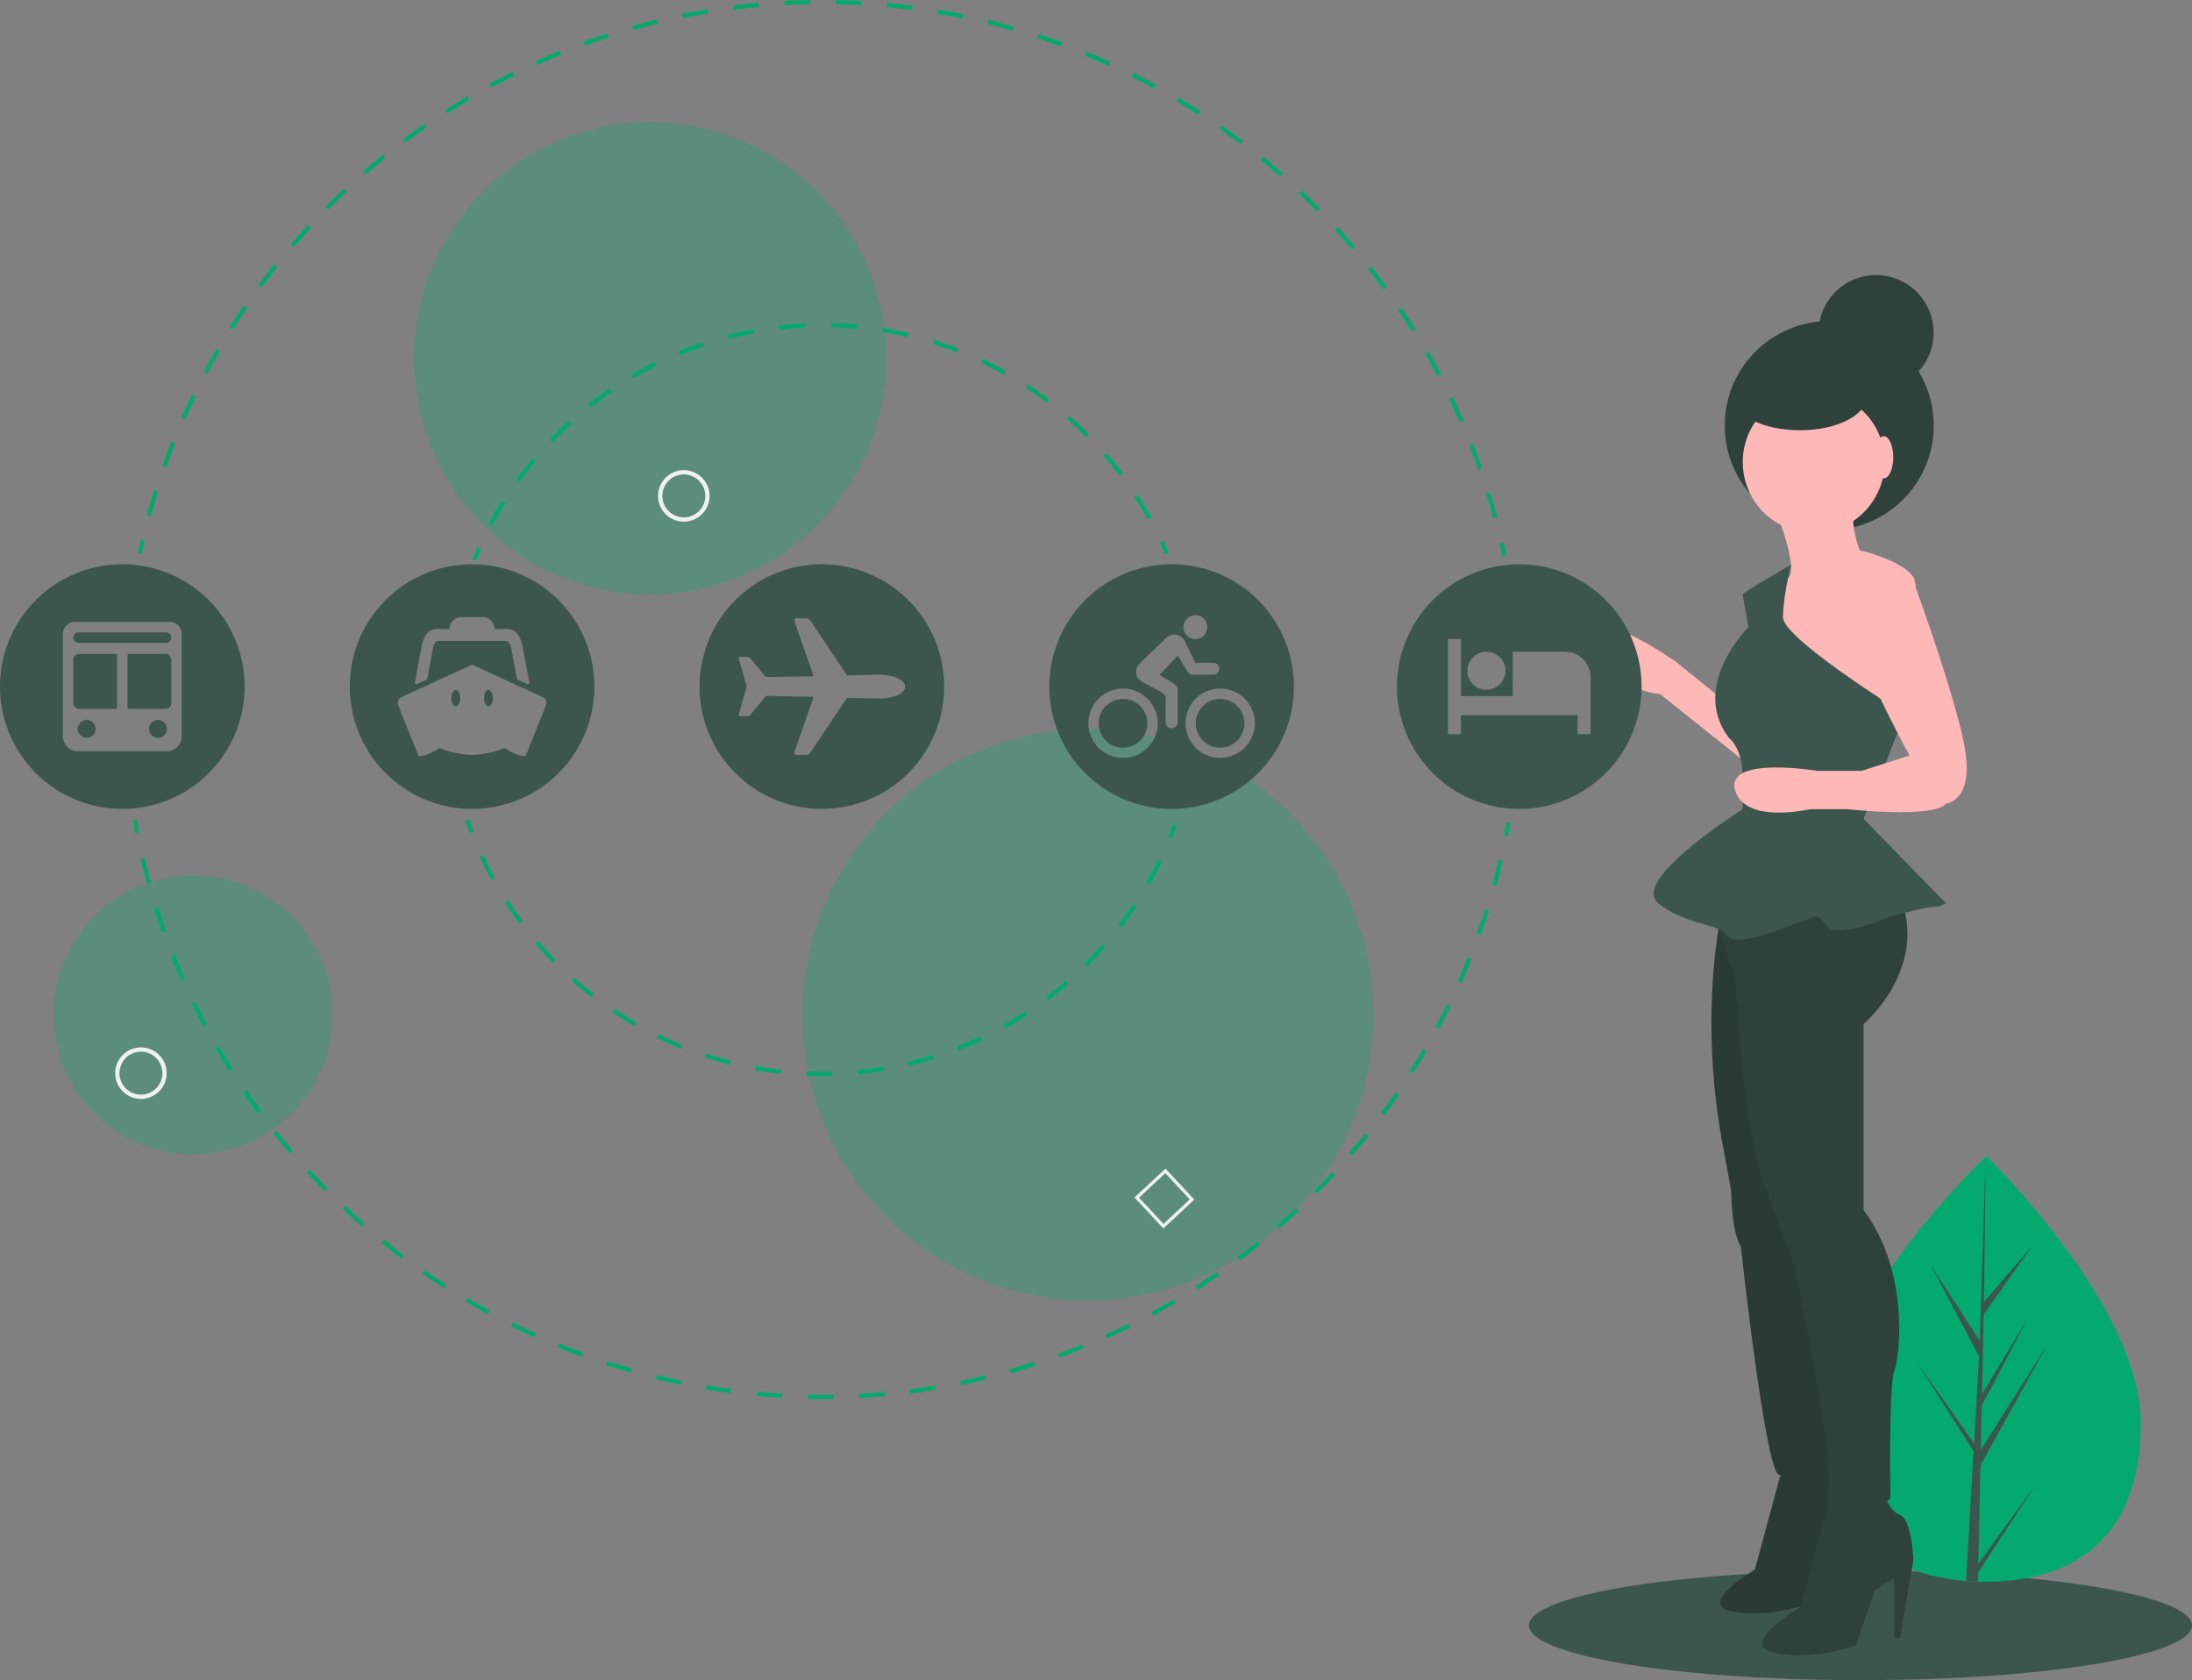 <?xml version="1.0" encoding="UTF-8" standalone="no"?>
<svg
   data-name="Layer 1"
   width="1021.5"
   height="782.954"
   viewBox="0 0 1021.5 782.954"
   version="1.1"
   id="svg104"
   sodipodi:docname="undraw_travel_plans_li01.svg"
   inkscape:version="1.1 (c68e22c387, 2021-05-23)"
   xmlns:inkscape="http://www.inkscape.org/namespaces/inkscape"
   xmlns:sodipodi="http://sodipodi.sourceforge.net/DTD/sodipodi-0.dtd"
   xmlns="http://www.w3.org/2000/svg"
   xmlns:svg="http://www.w3.org/2000/svg"
   xmlns:rdf="http://www.w3.org/1999/02/22-rdf-syntax-ns#"
   xmlns:cc="http://creativecommons.org/ns#"
   xmlns:dc="http://purl.org/dc/elements/1.1/">
  <rect x="0" y="0" width="1021.5" height="782.954" fill="#808080" stroke="none"/>
  <defs
     id="defs108" />
  <sodipodi:namedview
     id="namedview106"
     pagecolor="#505050"
     bordercolor="#eeeeee"
     borderopacity="1"
     inkscape:pageshadow="0"
     inkscape:pageopacity="0"
     inkscape:pagecheckerboard="0"
     showgrid="false"
     inkscape:zoom="0.9617422"
     inkscape:cx="511.05171"
     inkscape:cy="391.47705"
     inkscape:current-layer="svg104" />
  <title
     id="title2">travel_plans</title>
  <ellipse
     cx="867"
     cy="757.454"
     rx="154.5"
     ry="25.5"
     fill="#3f3d56"
     id="ellipse4"
     style="fill:#3d564d;fill-opacity:1" />
  <path
     d="M1086.927,722.093c-.303,54.785-32.978,73.73-73.15,73.508q-1.4-.008-2.786-.047-2.792-.076-5.526-.285c-36.242-2.768-64.302-23.032-64.02-73.982.292-52.726,68.048-118.893,73.129-123.785.004,0,.004,0,.009-.004.193-.186.292-.28.292-.28S1087.231,667.313,1086.927,722.093Z"
     transform="translate(-89.25 -58.523)"
     fill="#04aa6d"
     id="path6" />
  <path
     d="M1011.176,787.206l26.81-37.025-26.9,41.105-.095,4.268q-2.792-.076-5.526-.285l3.17-54.791-.02-.424.049-.08.301-5.177L982.457,693.293l26.611,37.624.061,1.099,2.395-41.397L988.87,647.757l22.975,35.586,2.73-85.841.01-.286-.002.281-.75,67.703L1036.765,638.486,1013.703,671.031l-.808,37.075,21.479-35.465-21.594,40.915-.449,20.615,31.16-49.359L1012.171,741.364Z"
     transform="translate(-89.25 -58.523)"
     fill="#3f3d56"
     id="path8"
     style="fill:#3d564d;fill-opacity:1" />
  <circle
     cx="852.454"
     cy="198.321"
     r="48.695"
     fill="#2f2e41"
     id="circle10"
     style="fill:#2e413a;fill-opacity:1" />
  <circle
     cx="845.206"
     cy="215.332"
     r="33.068"
     fill="#ffb8b8"
     id="circle12" />
  <path
     d="M914.794,291.729s14.3,33.068,7.15,36.643-10.725,19.662-10.725,19.662l18.768,39.324,25.918,16.087h15.193s15.193-67.923,9.831-75.966-25.024-12.512-25.024-12.512-4.469-10.725-2.681-20.556S914.794,291.729,914.794,291.729Z"
     transform="translate(-89.25 -58.523)"
     fill="#ffb8b8"
     id="path14" />
  <path
     d="M893.345,385.57,870.108,366.802s-42.005-29.493-36.643-8.043,29.493,23.237,29.493,23.237l40.217,32.174Z"
     transform="translate(-89.25 -58.523)"
     fill="#ffb8b8"
     id="path16" />
  <path
     d="M891.558,483.88s-10.725,44.686,0,105.459l4.469,24.13s0,18.768,4.469,25.918c0,0,11.618,106.353,17.874,106.353s25.918-3.575,27.705-6.256-34.855-260.073-34.855-260.073Z"
     transform="translate(-89.25 -58.523)"
     fill="#2f2e41"
     id="path18"
     style="fill:#2e413a;fill-opacity:1" />
  <path
     d="M891.558,483.88s-10.725,44.686,0,105.459l4.469,24.13s0,18.768,4.469,25.918c0,0,11.618,106.353,17.874,106.353s25.918-3.575,27.705-6.256-34.855-260.073-34.855-260.073Z"
     transform="translate(-89.25 -58.523)"
     opacity="0.1"
     id="path20" />
  <path
     d="M920.908,738.602l-13.844,51.306s-27.689,16.288-10.587,19.545,34.204-3.258,34.204-3.258l8.144-23.617,8.144-4.886v25.246h2.443l5.701-33.39s-.814-17.102-5.701-18.731S942.082,740.231,942.082,740.231Z"
     transform="translate(-89.25 -58.523)"
     fill="#2f2e41"
     id="path22"
     style="fill:#2e413a;fill-opacity:1" />
  <path
     d="M920.908,738.602l-13.844,51.306s-27.689,16.288-10.587,19.545,34.204-3.258,34.204-3.258l8.144-23.617,8.144-4.886v25.246h2.443l5.701-33.39s-.814-17.102-5.701-18.731S942.082,740.231,942.082,740.231Z"
     transform="translate(-89.25 -58.523)"
     opacity="0.1"
     id="path24" />
  <path
     d="M887.983,482.092s7.15,26.812,9.831,31.28c0,0,3.575,75.966,15.193,101.884l12.512,33.068S946.075,745.74,940.712,756.465c0,0,27.705,6.256,29.493,0,0,0-.894-51.836,1.787-58.986s7.15-46.474-14.3-75.073v-86.691s33.961-28.599,14.3-65.242S887.983,482.092,887.983,482.092Z"
     transform="translate(-89.25 -58.523)"
     fill="#2f2e41"
     id="path26"
     style="fill:#2e413a;fill-opacity:1" />
  <path
     d="M943.393,751.102l-15.193,56.304s-30.387,17.874-11.618,21.449,37.536-3.575,37.536-3.575l8.937-25.918,8.937-5.362v27.705h2.681l6.256-36.643s-.894-18.768-6.256-20.556-8.043-11.618-8.043-11.618Z"
     transform="translate(-89.25 -58.523)"
     fill="#2f2e41"
     id="path28"
     style="fill:#2e413a;fill-opacity:1" />
  <path
     d="M923.888,321.697s-22.5,12.931-22.5,13.824,2.681,15.193,2.681,15.193-27.705,27.705-8.937,51.836c0,0,6.256,4.469,6.256,18.768v14.3s-52.73,33.068-39.324,43.792,27.705,8.937,32.174,15.193,30.387-5.362,35.749-7.15,6.256-3.575,10.725,2.681S970.205,485.667,970.205,485.667s16.087-4.469,19.662-4.469a12.364,12.364,0,0,0,6.256-1.787l-38.43-39.324,19.215-48.708s-56.751-35.302-56.751-45.133S923.888,321.697,923.888,321.697Z"
     transform="translate(-89.25 -58.523)"
     fill="#3f3d56"
     id="path30"
     style="fill:#3d564d;fill-opacity:1" />
  <path
     d="M958.587,323.903s-11.618,16.087-2.681,38.43,23.237,48.261,23.237,48.261l-22.343,7.15H936.244s-42.899-7.15-38.43,8.937,34.855,8.937,34.855,8.937h17.874s40.217,4.469,45.58-2.681c0,0,14.3-.894,8.043-29.493s-24.522-77.554-24.522-77.554Z"
     transform="translate(-89.25 -58.523)"
     fill="#ffb8b8"
     id="path32" />
  <ellipse
     cx="838.776"
     cy="184.642"
     rx="31.187"
     ry="15.867"
     fill="#2f2e41"
     id="ellipse34"
     style="fill:#2e413a;fill-opacity:1" />
  <ellipse
     cx="877.827"
     cy="213.098"
     rx="4.469"
     ry="9.831"
     fill="#ffb8b8"
     id="ellipse36" />
  <circle
     cx="874.252"
     cy="155.006"
     r="26.812"
     fill="#2f2e41"
     id="circle38"
     style="fill:#2e413a;fill-opacity:1" />
  <circle
     cx="303"
     cy="166.954"
     r="110"
     fill="#04aa6d"
     opacity="0.3"
     id="circle40" />
  <circle
     cx="90"
     cy="472.954"
     r="65"
     fill="#04aa6d"
     opacity="0.3"
     id="circle42" />
  <circle
     cx="507"
     cy="472.954"
     r="133"
     fill="#04aa6d"
     opacity="0.3"
     id="circle44" />
  <path
     d="M155.38,316.56l-1.956-.417q.628-2.947,1.31-5.875l1.948.454Q156.005,313.631,155.38,316.56Z"
     transform="translate(-89.25 -58.523)"
     fill="#04aa6d"
     id="path46" />
  <path
     d="M785.137,300.036c-1.025-3.811-2.139-7.659-3.307-11.437l1.91-.591c1.176,3.802,2.296,7.674,3.328,11.508Zm-625.537-.874-1.93-.525c1.047-3.846,2.182-7.729,3.373-11.541l1.909.597C161.768,291.481,160.64,295.34,159.6,299.162ZM778.108,277.312c-1.31-3.734-2.701-7.485-4.139-11.146l1.861-.73c1.446,3.684,2.848,7.458,4.164,11.216Zm-611.381-.952-1.886-.667c1.332-3.763,2.751-7.548,4.219-11.252l1.859.736C169.461,268.858,168.051,272.621,166.728,276.359Zm602.692-21.183c-1.574-3.615-3.24-7.254-4.951-10.816l1.803-.866c1.722,3.585,3.398,7.247,4.982,10.884Zm-593.896-1.017-1.831-.806c1.605-3.649,3.3-7.318,5.039-10.903l1.8.872C178.804,246.886,177.119,250.532,175.524,254.159ZM759.118,233.73c-1.844-3.5-3.774-7.009-5.738-10.427l1.734-.996c1.976,3.439,3.919,6.969,5.773,10.492ZM185.936,232.681l-1.767-.938c1.872-3.522,3.833-7.054,5.829-10.498l1.73,1.003C189.745,225.67,187.795,229.181,185.936,232.681Zm561.325-19.59c-2.091-3.35-4.275-6.708-6.49-9.982l1.656-1.121c2.229,3.294,4.427,6.674,6.531,10.044Zm-549.361-1.054-1.692-1.065c2.122-3.369,4.336-6.746,6.582-10.037l1.652,1.127C202.209,205.333,200.008,208.689,197.899,212.037Zm536.015-18.667c-2.321-3.176-4.746-6.367-7.207-9.483l1.57-1.239c2.476,3.136,4.915,6.347,7.252,9.542Zm-522.569-1.034-1.609-1.188c2.367-3.208,4.822-6.413,7.299-9.523l1.564,1.245C216.138,185.962,213.697,189.147,211.345,192.336ZM719.154,174.672c-2.561-3.011-5.213-6.017-7.884-8.934l1.475-1.351c2.688,2.935,5.356,5.959,7.933,8.989Zm-492.96-.994-1.519-1.302c2.589-3.019,5.271-6.034,7.974-8.961l1.47,1.356C231.433,167.681,228.767,170.677,226.194,173.678ZM703.062,157.097c-2.78-2.822-5.646-5.626-8.52-8.336l1.373-1.455c2.89,2.727,5.773,5.549,8.57,8.388Zm-460.7-.935-1.419-1.409c2.809-2.828,5.704-5.638,8.604-8.352l1.366,1.46C248.031,150.558,245.154,153.351,242.363,156.162Zm443.359-15.422c-2.976-2.609-6.04-5.198-9.107-7.694l1.262-1.551c3.087,2.512,6.17,5.116,9.164,7.741Zm-425.959-.861-1.312-1.509c3.005-2.613,6.097-5.203,9.189-7.699l1.256,1.557C265.823,134.707,262.75,137.282,259.763,139.878ZM667.228,125.689c-3.152-2.38-6.399-4.738-9.649-7.008l1.145-1.64c3.271,2.285,6.538,4.657,9.71,7.051ZM278.301,124.915l-1.198-1.602c3.189-2.387,6.461-4.743,9.725-7.004l1.139,1.645C284.723,120.2,281.471,122.542,278.301,124.915Zm369.375-12.885c-3.326-2.146-6.739-4.26-10.143-6.283l1.021-1.72c3.425,2.036,6.858,4.163,10.205,6.322Zm-349.798-.677L296.8,109.669c3.351-2.144,6.786-4.253,10.208-6.27l1.016,1.724C304.622,107.126,301.208,109.223,297.878,111.354ZM627.163,99.842c-3.468-1.893-7.028-3.75-10.581-5.521l.893-1.79c3.574,1.782,7.157,3.65,10.646,5.555Zm-308.774-.572-.951-1.76c3.496-1.89,7.075-3.74,10.637-5.5l.886,1.793C325.42,95.552,321.863,97.391,318.389,99.27ZM605.801,89.194c-3.601-1.632-7.289-3.221-10.964-4.724l.757-1.852c3.698,1.512,7.41,3.112,11.033,4.754Zm-266.077-.461-.819-1.824c3.619-1.624,7.323-3.205,11.008-4.698l.751,1.854C347.001,85.548,343.32,87.119,339.724,88.732Zm243.978-8.578c-3.727-1.365-7.525-2.677-11.291-3.9l.618-1.902c3.789,1.231,7.611,2.551,11.361,3.924Zm-221.936-.353-.682-1.88c3.734-1.355,7.542-2.657,11.318-3.87l.612,1.904C369.262,77.162,365.478,78.456,361.766,79.802Zm199.213-7.026c-3.808-1.082-7.685-2.106-11.523-3.044l.475-1.942c3.862.944,7.763,1.975,11.595,3.063ZM384.427,72.521l-.541-1.926c3.827-1.075,7.731-2.094,11.604-3.029l.469,1.944C392.11,70.44,388.23,71.453,384.427,72.521Zm153.401-5.404c-3.873-.796-7.815-1.53-11.716-2.183l.33-1.973c3.925.657,7.892,1.396,11.789,2.197Zm-130.234-.188-.396-1.96c3.904-.791,7.873-1.518,11.795-2.163l.324,1.974C415.418,65.42,411.474,66.143,407.593,66.929Zm106.729-3.746c-3.93-.509-7.915-.951-11.845-1.315l.184-1.991c3.955.366,7.964.811,11.918,1.323Zm-83.212-.119-.251-1.984c3.941-.5,7.952-.933,11.921-1.289l.179,1.992C439.014,62.137,435.027,62.568,431.11,63.064Zm59.48-2.077c-3.941-.22-7.948-.371-11.91-.447l.039-2c3.985.078,8.017.229,11.982.45ZM454.848,60.936l-.105-1.997c3.971-.21,8.004-.35,11.985-.416l.033,2C462.803,60.588,458.795,60.727,454.848,60.936Z"
     transform="translate(-89.25 -58.523)"
     fill="#04aa6d"
     id="path48" />
  <path
     d="M789.354,317.668q-.615-2.931-1.281-5.842l1.949-.447q.672,2.93,1.289,5.879Z"
     transform="translate(-89.25 -58.523)"
     fill="#04aa6d"
     id="path50" />
  <path
     d="M792.052,448.069l-1.963-.388q.579-2.93,1.105-5.878l1.969.351Q792.634,445.121,792.052,448.069Z"
     transform="translate(-89.25 -58.523)"
     fill="#04aa6d"
     id="path52" />
  <path
     d="M472.25,710.477q-3.261,0-6.506-.063l.039-2c3.954.077,7.935.082,11.893.019l.032,2Q474.985,710.476,472.25,710.477ZM489.666,710.021l-.105-1.998c3.956-.208,7.946-.491,11.86-.841l.178,1.992C497.66,709.526,493.646,709.811,489.666,710.021Zm-35.875-.058c-3.97-.222-7.983-.519-11.929-.883l.184-1.992c3.922.362,7.912.658,11.857.879Zm59.701-2.069-.251-1.984c3.937-.498,7.896-1.072,11.767-1.707l.323,1.975C521.436,706.815,517.453,707.392,513.492,707.894Zm-83.521-.133c-3.952-.513-7.933-1.103-11.834-1.755l.33-1.973c3.876.647,7.833,1.234,11.761,1.743Zm107.128-3.733-.396-1.961c3.881-.783,7.787-1.647,11.609-2.567l.468,1.945C544.935,702.37,541.005,703.239,537.1,704.028Zm-130.724-.21c-3.901-.801-7.829-1.683-11.673-2.621l.475-1.943c3.82.933,7.723,1.81,11.601,2.605Zm153.983-5.387-.539-1.926c3.793-1.062,7.625-2.212,11.388-3.418l.61,1.904C568.032,696.206,564.177,697.363,560.359,698.431Zm-177.225-.284c-3.823-1.084-7.685-2.257-11.478-3.486l.616-1.902c3.771,1.222,7.608,2.388,11.408,3.465Zm199.978-7.004-.681-1.881c3.696-1.337,7.423-2.763,11.079-4.239l.749,1.854C590.581,688.363,586.831,689.798,583.112,691.143Zm-222.793-.39c-3.738-1.366-7.5-2.821-11.183-4.325l.756-1.852c3.659,1.494,7.398,2.94,11.113,4.298Zm244.924-8.549-.816-1.826c3.6-1.61,7.214-3.308,10.743-5.046l.883,1.795C612.502,678.875,608.865,680.583,605.243,682.205Zm-267.119-.51c-3.624-1.639-7.267-3.366-10.827-5.136l.891-1.791c3.538,1.759,7.158,3.477,10.76,5.104Zm288.547-10.041-.949-1.76c3.477-1.873,6.958-3.832,10.348-5.823l1.014,1.725C633.672,667.798,630.169,669.77,626.672,671.654Zm-310.002-.627c-3.494-1.9-6.998-3.892-10.415-5.917l1.02-1.721c3.396,2.014,6.878,3.992,10.351,5.881Zm330.607-11.472-1.075-1.686c3.312-2.111,6.641-4.321,9.896-6.569l1.137,1.646C653.959,655.208,650.608,657.431,647.277,659.555Zm-351.21-.74c-3.34-2.149-6.687-4.391-9.949-6.663l1.143-1.641c3.242,2.258,6.569,4.485,9.888,6.622Zm370.88-12.839-1.195-1.604c3.155-2.353,6.316-4.801,9.395-7.276l1.254,1.559C673.303,641.146,670.122,643.609,666.947,645.976Zm-390.524-.846c-3.167-2.383-6.341-4.862-9.431-7.37l1.26-1.553c3.072,2.492,6.226,4.956,9.374,7.325Zm409.157-14.14-1.309-1.512c2.98-2.582,5.955-5.255,8.842-7.945l1.363,1.463C691.573,625.704,688.58,628.393,685.58,630.991Zm-427.743-.941c-2.994-2.616-5.977-5.32-8.865-8.036l1.37-1.457c2.871,2.699,5.835,5.387,8.812,7.987ZM703.079,614.682l-1.416-1.412c2.795-2.803,5.567-5.687,8.241-8.57l1.467,1.359C708.681,608.961,705.891,611.863,703.079,614.682Zm-462.672-1.022c-2.787-2.818-5.563-5.731-8.254-8.658l1.473-1.354c2.674,2.909,5.434,5.804,8.204,8.605Zm478.938-16.523-1.516-1.305c2.58-2.996,5.137-6.075,7.598-9.153l1.562,1.25C724.513,591.024,721.94,594.123,719.345,597.136Zm-495.123-1.088c-2.575-3.017-5.131-6.123-7.598-9.234l1.567-1.242c2.452,3.092,4.992,6.18,7.552,9.178Zm510.073-17.604-1.607-1.191c2.36-3.185,4.686-6.443,6.91-9.686l1.648,1.131C739.009,571.96,736.67,575.239,734.295,578.444Zm-524.924-1.135c-2.35-3.197-4.672-6.481-6.901-9.76l1.654-1.125c2.215,3.259,4.523,6.522,6.858,9.701Zm538.468-18.608-1.689-1.07c2.11-3.329,4.19-6.751,6.184-10.169l1.729,1.008C752.056,551.909,749.962,555.351,747.839,558.701Zm-551.907-1.156c-2.107-3.357-4.182-6.801-6.166-10.234l1.731-1c1.972,3.412,4.034,6.834,6.128,10.172ZM759.904,538.012l-1.764-.943c1.87-3.497,3.693-7.063,5.421-10.601l1.797.877C763.621,530.905,761.786,534.494,759.904,538.012ZM183.981,536.857c-1.856-3.504-3.671-7.089-5.396-10.654l1.801-.871c1.713,3.544,3.518,7.106,5.362,10.59Zm586.436-20.373-1.828-.811c1.6-3.608,3.156-7.303,4.626-10.979l1.857.742C773.593,509.136,772.027,512.853,770.417,516.484Zm-596.831-1.127c-1.594-3.632-3.14-7.339-4.595-11.017l1.86-.736c1.446,3.656,2.982,7.34,4.566,10.949Zm605.729-21.133-1.883-.674c1.333-3.729,2.612-7.53,3.804-11.296l1.906.604C781.945,486.646,780.657,490.47,779.315,494.224Zm-614.508-1.061c-1.323-3.743-2.595-7.562-3.778-11.353l1.909-.596c1.176,3.766,2.439,7.562,3.755,11.282ZM786.545,471.355l-1.928-.533c1.047-3.791,2.039-7.666,2.949-11.518l1.947.461C788.597,463.64,787.599,467.54,786.545,471.355Zm-628.872-1.026c-1.041-3.825-2.025-7.723-2.926-11.586l1.948-.453c.895,3.839,1.873,7.713,2.907,11.514Z"
     transform="translate(-89.25 -58.523)"
     fill="#04aa6d"
     id="path54" />
  <path
     d="M152.207,446.83q-.571-2.95-1.09-5.919l1.971-.344q.514,2.95,1.083,5.882Z"
     transform="translate(-89.25 -58.523)"
     fill="#04aa6d"
     id="path56" />
  <path
     d="M635.515,448.983l-1.859-.735c.726-1.835,1.431-3.713,2.097-5.584l1.885.671C636.963,445.227,636.249,447.127,635.515,448.983Z"
     transform="translate(-89.25 -58.523)"
     fill="#04aa6d"
     id="path58" />
  <path
     d="M472.25,559.977c-2.396,0-4.813-.049-7.186-.145l.081-1.998c3.936.159,7.959.187,11.908.077l.055,2Q474.687,559.978,472.25,559.977Zm16.878-.802-.189-1.99c3.938-.375,7.911-.893,11.807-1.536l.326,1.973C497.13,558.274,493.112,558.796,489.128,559.175ZM453.054,558.939c-3.978-.433-7.989-1.009-11.921-1.713l.353-1.969c3.887.695,7.852,1.266,11.785,1.693Zm59.826-3.689-.462-1.945c3.851-.914,7.714-1.972,11.482-3.146l.595,1.91C520.683,553.255,516.775,554.326,512.88,555.25Zm-83.523-.553c-3.884-.976-7.779-2.099-11.577-3.337l.62-1.902c3.755,1.225,7.605,2.335,11.444,3.3Zm106.508-6.605-.726-1.863c3.681-1.433,7.362-3.014,10.94-4.698l.853,1.809C543.312,545.043,539.588,546.643,535.865,548.091ZM406.462,547.229c-3.71-1.501-7.413-3.15-11.005-4.902l.877-1.797c3.551,1.731,7.211,3.361,10.878,4.846ZM557.646,537.835l-.975-1.746c3.455-1.93,6.884-4.001,10.193-6.157l1.092,1.676C564.61,533.789,561.141,535.884,557.646,537.835Zm-172.831-1.155c-3.466-1.996-6.907-4.138-10.227-6.365l1.114-1.66c3.282,2.202,6.684,4.319,10.111,6.293ZM577.817,524.689l-1.205-1.596c3.161-2.386,6.276-4.906,9.258-7.492l1.311,1.512C584.165,519.728,581.014,522.277,577.817,524.689Zm-212.997-1.425c-3.167-2.454-6.283-5.046-9.263-7.702l1.331-1.492c2.945,2.625,6.026,5.187,9.157,7.614Zm231.185-14.349-1.41-1.418c2.805-2.79,5.547-5.711,8.152-8.682l1.504,1.318C601.616,503.139,598.842,506.093,596.005,508.916Zm-249.163-1.666c-2.797-2.856-5.532-5.847-8.128-8.889l1.521-1.299c2.567,3.008,5.271,5.965,8.036,8.789ZM611.879,490.812l-1.59-1.213c2.396-3.142,4.716-6.408,6.895-9.711l1.67,1.102C616.649,484.331,614.304,487.635,611.879,490.812Zm-280.668-1.874c-2.385-3.214-4.687-6.55-6.841-9.914l1.685-1.078c2.13,3.325,4.405,6.623,6.763,9.801Zm293.925-18.225-1.74-.984c1.944-3.44,3.795-6.994,5.5-10.562l1.805.862C628.976,463.638,627.104,467.233,625.136,470.713ZM318.225,468.666c-1.923-3.512-3.747-7.131-5.419-10.756l1.816-.838c1.653,3.584,3.456,7.161,5.356,10.633Z"
     transform="translate(-89.25 -58.523)"
     fill="#04aa6d"
     id="path60" />
  <path
     d="M308.115,446.739c-.708-1.865-1.395-3.775-2.043-5.678l1.894-.645c.641,1.881,1.32,3.77,2.02,5.613Z"
     transform="translate(-89.25 -58.523)"
     fill="#04aa6d"
     id="path62" />
  <path
     d="M311.205,319.802l-1.855-.746c.749-1.864,1.539-3.734,2.347-5.559l1.829.81C312.727,316.111,311.946,317.959,311.205,319.802Z"
     transform="translate(-89.25 -58.523)"
     fill="#04aa6d"
     id="path64" />
  <path
     d="M318.781,303.472l-1.768-.935c1.889-3.573,3.93-7.126,6.065-10.562l1.698,1.056C322.666,296.428,320.649,299.94,318.781,303.472Zm305.36-2.913c-1.933-3.493-4.017-6.966-6.192-10.324l1.678-1.088c2.201,3.396,4.31,6.91,6.265,10.443ZM331.481,283.032l-1.622-1.171c2.367-3.278,4.878-6.515,7.465-9.622l1.537,1.28C336.305,276.591,333.821,279.791,331.481,283.032Zm279.571-2.667c-2.398-3.193-4.942-6.346-7.559-9.37l1.512-1.309c2.647,3.059,5.22,6.248,7.646,9.478ZM346.881,264.54l-1.445-1.383c2.795-2.92,5.728-5.781,8.718-8.503l1.347,1.479C352.544,258.824,349.645,261.652,346.881,264.54Zm248.426-2.371c-2.818-2.835-5.771-5.608-8.778-8.242l1.318-1.504c3.041,2.664,6.027,5.468,8.878,8.335ZM364.678,248.341l-1.241-1.568c3.173-2.51,6.472-4.94,9.805-7.222l1.13,1.65C371.076,243.457,367.815,245.859,364.678,248.341ZM577.206,246.311c-3.18-2.419-6.486-4.759-9.828-6.954l1.098-1.672c3.381,2.221,6.726,4.587,9.941,7.034ZM384.535,234.75l-1.013-1.725c3.486-2.046,7.089-3.997,10.709-5.796l.891,1.791C391.543,230.799,387.981,232.728,384.535,234.75Zm172.556-1.65c-3.489-1.96-7.088-3.819-10.695-5.527l.855-1.808c3.649,1.728,7.29,3.609,10.819,5.591Zm-151.01-9.06-.764-1.849c3.736-1.543,7.576-2.973,11.411-4.251l.632,1.897C413.57,221.102,409.775,222.515,406.082,224.041Zm129.26-1.235c-3.726-1.456-7.548-2.796-11.359-3.985l.596-1.909c3.855,1.203,7.722,2.559,11.491,4.031Zm-106.436-6.37-.498-1.937c3.913-1.006,7.915-1.888,11.893-2.619l.361,1.967C436.73,214.569,432.775,215.44,428.906,216.435Zm83.466-.796c-3.888-.92-7.859-1.715-11.804-2.363l.324-1.974c3.99.655,8.007,1.459,11.94,2.39Zm-59.802-3.558-.225-1.987c4.004-.452,8.088-.771,12.14-.948l.087,1.998C460.567,211.319,456.529,211.634,452.571,212.081Zm36.059-.341c-3.97-.372-8.014-.611-12.017-.709l.049-1.999c4.05.1,8.139.341,12.155.717Z"
     transform="translate(-89.25 -58.523)"
     fill="#04aa6d"
     id="path66" />
  <path
     d="M632.055,316.8c-.774-1.827-1.59-3.661-2.423-5.451l1.812-.844c.843,1.811,1.668,3.666,2.452,5.514Z"
     transform="translate(-89.25 -58.523)"
     fill="#04aa6d"
     id="path68" />
  <path
     d="M657.871,384.24A11.346,11.346,0,1,0,665.85,387.564,11.183,11.183,0,0,0,657.871,384.24Z"
     transform="translate(-89.25 -58.523)"
     fill="#3f3d56"
     id="path70"
     style="fill:#3d564d;fill-opacity:1" />
  <path
     d="M612.629,384.24a11.346,11.346,0,1,0,7.979,3.323A11.242,11.242,0,0,0,612.629,384.24Z"
     transform="translate(-89.25 -58.523)"
     fill="#3f3d56"
     id="path72"
     style="fill:#3d564d;fill-opacity:1" />
  <path
     d="M635.25,321.477a57,57,0,1,0,57,57A57,57,0,0,0,635.25,321.477Zm11.077,23.769a5.452,5.452,0,0,1,5.504,5.504,5.539,5.539,0,1,1-5.504-5.504Zm-33.698,66.462a16.157,16.157,0,1,1,16.148-16.148A16.203,16.203,0,0,1,612.629,411.708Zm25.39-32.192v15.577a2.769,2.769,0,0,1-5.538,0V383.687c0-2.267-2.769-2.769-10.644-7.304-1.021-.606-3.202-1.679-3.202-4.69a5.636,5.636,0,0,1,1.61-3.877l12.41-11.96a5.415,5.415,0,0,1,8.567,1.142l5.106,10.402h8.308a2.769,2.769,0,0,1,0,5.539H644.7c-1.852,0-3.34-3.981-6.577-8.914l-8.463,8.914C632.758,375.362,638.019,377.231,638.019,379.515Zm19.852,32.175a16.148,16.148,0,1,1,16.148-16.148A16.199,16.199,0,0,1,657.871,411.69Z"
     transform="translate(-89.25 -58.523)"
     fill="#3f3d56"
     id="path74"
     style="fill:#3d564d;fill-opacity:1" />
  <path
     d="M797.25,321.477a57,57,0,1,0,57,57A57,57,0,0,0,797.25,321.477Zm-15.11,40.748a8.864,8.864,0,1,1-9.069,8.862A8.958,8.958,0,0,1,782.14,362.225Zm48.34,38.406h-6.04v-8.862H770.06v8.862h-6.04V356.323h6.04v26.585h24.162V362.225H818.4a11.95,11.95,0,0,1,12.081,11.821Z"
     transform="translate(-89.25 -58.523)"
     fill="#3f3d56"
     id="path76"
     style="fill:#3d564d;fill-opacity:1" />
  <path
     d="M166.327,363.246H149.365a.694.694,0,0,0-.692.692v24.231a.694.694,0,0,0,.692.692H166.327a2.777,2.777,0,0,0,2.769-2.769V366.015A2.777,2.777,0,0,0,166.327,363.246Z"
     transform="translate(-89.25 -58.523)"
     fill="#3f3d56"
     id="path78"
     style="fill:#3d564d;fill-opacity:1" />
  <path
     d="M162.519,394.054a4.159,4.159,0,1,0,4.483,4.483A4.167,4.167,0,0,0,162.519,394.054Z"
     transform="translate(-89.25 -58.523)"
     fill="#3f3d56"
     id="path80"
     style="fill:#3d564d;fill-opacity:1" />
  <path
     d="M129.306,394.054a4.159,4.159,0,1,0,4.483,4.483A4.167,4.167,0,0,0,129.306,394.054Z"
     transform="translate(-89.25 -58.523)"
     fill="#3f3d56"
     id="path82"
     style="fill:#3d564d;fill-opacity:1" />
  <path
     d="M143.135,363.246H126.208a2.814,2.814,0,0,0-2.804,2.804V386.058a2.814,2.814,0,0,0,2.804,2.804h16.927a.694.694,0,0,0,.692-.692V363.939A.694.694,0,0,0,143.135,363.246Z"
     transform="translate(-89.25 -58.523)"
     fill="#3f3d56"
     id="path84"
     style="fill:#3d564d;fill-opacity:1" />
  <path
     d="M146.25,321.477a57,57,0,1,0,57,57A57,57,0,0,0,146.25,321.477Zm27.692,80.192a6.943,6.943,0,0,1-6.923,6.923H125.481a6.943,6.943,0,0,1-6.923-6.923V353.9a5.555,5.555,0,0,1,5.538-5.538h44.308a5.555,5.555,0,0,1,5.538,5.538Z"
     transform="translate(-89.25 -58.523)"
     fill="#3f3d56"
     id="path86"
     style="fill:#3d564d;fill-opacity:1" />
  <path
     d="M166.5,353.208H126a2.429,2.429,0,1,0,0,4.846h40.5a2.429,2.429,0,1,0,0-4.846Z"
     transform="translate(-89.25 -58.523)"
     fill="#3f3d56"
     id="path88"
     style="fill:#3d564d;fill-opacity:1" />
  <path
     d="M316.865,380.035c-1.142,0-2.077,1.696-2.077,3.808s.935,3.808,2.077,3.808,2.077-1.696,2.077-3.808S318.008,380.035,316.865,380.035Z"
     transform="translate(-89.25 -58.523)"
     fill="#3f3d56"
     id="path90"
     style="fill:#3d564d;fill-opacity:1" />
  <path
     d="M301.635,380.035c-1.142,0-2.077,1.696-2.077,3.808s.935,3.808,2.077,3.808,2.077-1.696,2.077-3.808S302.777,380.035,301.635,380.035Z"
     transform="translate(-89.25 -58.523)"
     fill="#3f3d56"
     id="path92"
     style="fill:#3d564d;fill-opacity:1" />
  <path
     d="M309.25,321.477a57,57,0,1,0,57,57A57,57,0,0,0,309.25,321.477Zm-26.654,55.062,3.15-16.754c.813-4.552,2.925-8.135,6.888-8.135h5.954l.346-1.367A5.535,5.535,0,0,1,304.3,346.112h9.865a5.539,5.539,0,0,1,5.365,4.154l.346,1.385h5.988c3.877,0,5.937,3.513,6.906,8.117v.017l3.167,16.771a.691.691,0,0,1-.969.762l-4.396-2.025a.659.659,0,0,1-.398-.502l-2.804-14.815c-.519-1.904-1.246-2.769-2.787-2.769H293.933c-1.523,0-2.354.917-2.787,2.769l-2.804,14.815a.696.696,0,0,1-.398.502l-4.379,2.008A.695.695,0,0,1,282.596,376.539Zm61.044,10.783-9.467,23.521c-4.76,0-9.813-3.808-9.813-3.808-3.115,1.575-9.19,2.96-13.725,3.219-.485.017-.952.035-1.385.035s-.9,0-1.385-.035c-4.535-.26-10.61-1.662-13.725-3.219,0,0-5.054,3.808-9.813,3.808l-9.467-23.521a3.216,3.216,0,0,1-.225-1.16,3.127,3.127,0,0,1,1.817-2.838l32.21-14.798a1.36,1.36,0,0,1,1.16,0l32.227,14.798a3.127,3.127,0,0,1,1.817,2.838A3.216,3.216,0,0,1,343.64,387.321Z"
     transform="translate(-89.25 -58.523)"
     fill="#3f3d56"
     id="path94"
     style="fill:#3d564d;fill-opacity:1" />
  <path
     d="M472.25,321.477a57,57,0,1,0,57,57A57,57,0,0,0,472.25,321.477Zm26.258,62.556c-.589,0-2.544-.017-3.115-.052l-11.233-.294a.34.34,0,0,0-.294.156l-16.858,25.2a2.76,2.76,0,0,1-2.337,1.281h-4.102c-.969,0-1.298-.969-.952-1.869l8.671-24.733a.343.343,0,0,0-.312-.467l-21.063-.467a1.418,1.418,0,0,0-1.142.537l-6.525,7.91a2.799,2.799,0,0,1-2.181,1.056h-2.89a.689.689,0,0,1-.658-.917l3.444-11.89a2.821,2.821,0,0,0,0-2.06l-3.444-11.89a.689.689,0,0,1,.658-.917H437.083a2.747,2.747,0,0,1,2.181,1.056l6.404,7.788a1.394,1.394,0,0,0,1.142.536l21.185-.312a.339.339,0,0,0,.312-.467l-8.671-24.715c-.346-.9-.017-1.869.952-1.869h4.102a2.782,2.782,0,0,1,2.336,1.281L483.866,373.129a.321.321,0,0,0,.294.156l11.233-.294c.554-.035,2.527-.052,3.115-.052,7.685,0,12.513,2.492,12.513,5.556S506.175,384.033,498.508,384.033Z"
     transform="translate(-89.25 -58.523)"
     fill="#3f3d56"
     id="path96"
     style="fill:#3d564d;fill-opacity:1" />
  <path
     d="M154.922,570.613a12,12,0,1,1,12-12A12.014,12.014,0,0,1,154.922,570.613Zm0-22a10,10,0,1,0,10,10A10.011,10.011,0,0,0,154.922,548.613Z"
     transform="translate(-89.25 -58.523)"
     fill="#f0f0f0"
     id="path98" />
  <path
     d="M407.922,301.613a12,12,0,1,1,12-12A12.014,12.014,0,0,1,407.922,301.613Zm0-22a10,10,0,1,0,10,10A10.011,10.011,0,0,0,407.922,279.613Z"
     transform="translate(-89.25 -58.523)"
     fill="#f0f0f0"
     id="path100" />
  <path
     d="M631.394,630.983l-13.465-14.436L632.365,603.081l13.465,14.436ZM620.075,616.621l11.394,12.215,12.215-11.394-11.394-12.215Z"
     transform="translate(-89.25 -58.523)"
     fill="#f0f0f0"
     id="path102" />
</svg>

